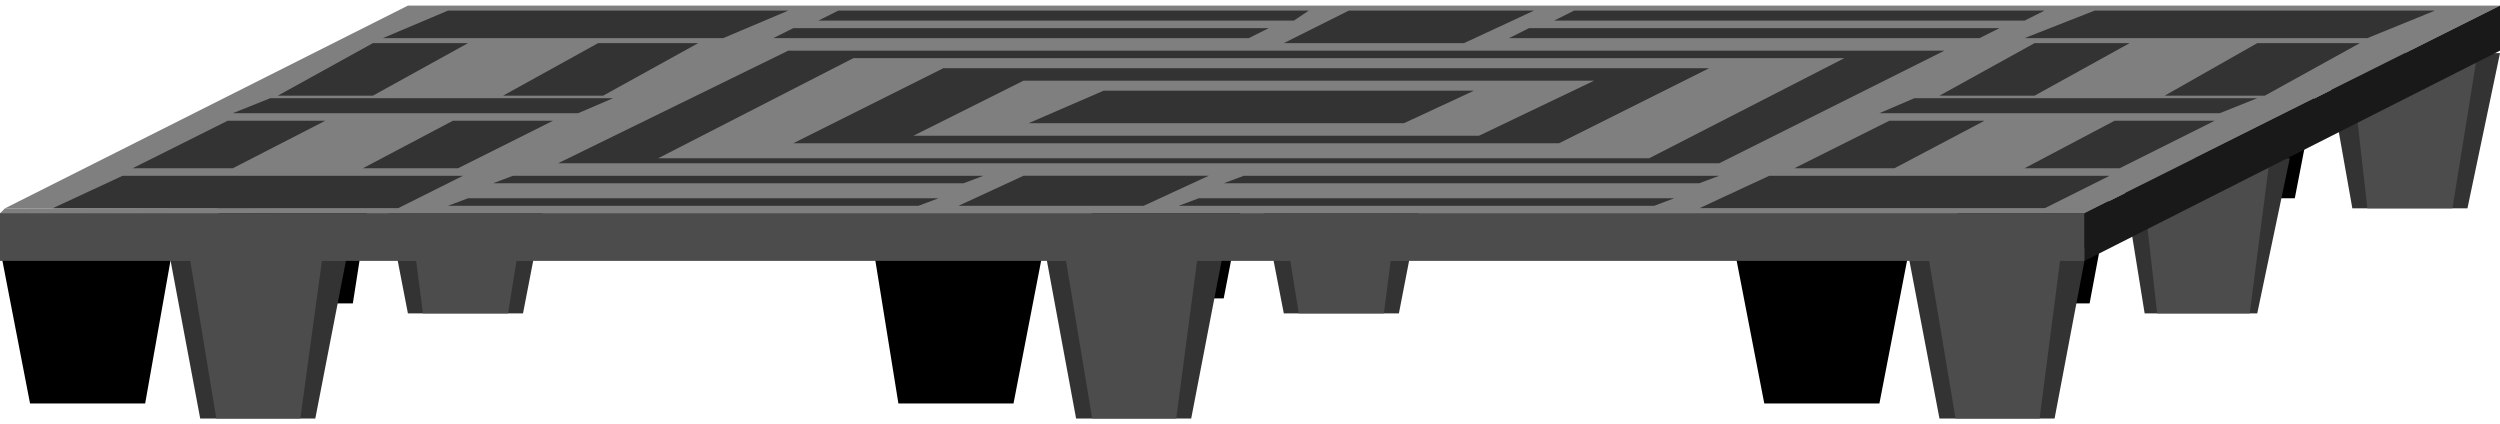 <!DOCTYPE svg PUBLIC "-//W3C//DTD SVG 1.1//EN" "http://www.w3.org/Graphics/SVG/1.1/DTD/svg11.dtd"><svg version="1.1" xmlns="http://www.w3.org/2000/svg" xmlns:xlink="http://www.w3.org/1999/xlink" width="112px" height="19px" viewBox="0 0 112.5 18.583" enable-background="new 0 0 112.5 18.583" xml:space="preserve">
<g id="Group_BackLegs">
	<path fill="#333333" d="M56.419,6.871l1.352,6.981h5.18l1.352-6.981H56.419z" />
	<path fill="#333333" d="M17.004,6.871l1.352,6.981h5.18l1.351-6.981H17.004z" />
	<path fill="#333333" d="M104.617,2.141l1.238,6.982h5.181l1.464-6.982H104.617z" />
	<path fill="#4C4C4C" d="M105.743,2.141l0.788,6.982h3.829l1.126-6.982H105.743z" />
	<path fill="none" d="M104.617,2.141l1.238,6.982h5.181l1.464-6.982H104.617" />
	<path d="M96.959,1.69l1.127,6.982h5.18l1.352-6.982H96.959z" />
	<path fill="#333333" d="M95.383,6.871l1.126,6.981h5.067l1.465-6.981H95.383z" />
	<path fill="#4C4C4C" d="M96.283,6.871l0.789,6.981h4.166l0.901-6.981H96.283z" />
	<path fill="none" d="M95.383,6.871l1.126,6.981h5.067l1.465-6.981H95.383" />
	<path d="M87.5,6.195l1.352,7.207h5.18l1.352-7.207H87.5z" />
	<path fill="#4C4C4C" d="M57.32,6.871l1.125,6.981h3.83l0.9-6.981H57.32z" />
	<path fill="none" d="M56.419,6.871l1.352,6.981h5.18l1.352-6.981H56.419" />
	<path d="M48.536,6.195l1.351,6.981h5.18l1.352-6.981H48.536z" />
	<path fill="#4C4C4C" d="M18.131,6.871l0.901,6.981h3.829l1.126-6.981H18.131z" />
	<path fill="none" d="M17.004,6.871l1.352,6.981h5.18l1.351-6.981H17.004" />
	<path d="M9.347,6.195l1.126,7.207h5.405l1.126-7.207H9.347z" />
	<path d="M78.041,10.924l1.352,6.982h5.18l1.352-6.982H78.041z" />
	<path d="M39.302,10.924l1.126,6.982h5.18l1.352-6.982H39.302z" />
	<path d="M0,10.924l1.352,6.982h5.18l1.239-6.982H0z" />
	<path fill="#333333" d="M65.879,2.141l1.125,6.982h5.181l1.352-6.982H65.879z" />
	<path fill="#4C4C4C" d="M66.779,2.141l0.9,6.982h4.055l0.9-6.982H66.779z" />
	<path d="M57.996,1.465l1.351,7.208h5.181l1.352-7.208H57.996z" />
	<path fill="#333333" d="M26.464,2.141l1.352,6.982h5.18l1.351-6.982H26.464z" />
	<path fill="#4C4C4C" d="M27.365,2.141l1.126,6.982h3.829l0.901-6.982H27.365z" />
	<path d="M18.581,1.69l1.352,6.982h5.18l1.351-6.982H18.581z" />
</g>
<g id="Group_TopGrid">
	<path fill="#7F7F7F" d="M0.225,9.123l93.582,0.225L112.5,0.001H18.356L0.225,9.123z" />
</g>
<g id="Group_InsideGridBoxes">
	<path fill="none" d="M65.879,2.141l1.125,6.982h5.181l1.352-6.982H65.879" />
	<path fill="none" d="M26.464,2.141l1.352,6.982h5.18l1.351-6.982H26.464" />
	<path fill="#333333" d="M2.365,9.123h15.541l2.928-1.464H5.518L2.365,9.123z" />
	<path fill="#333333" d="M76.464,9.123h15.54l2.929-1.464H79.617L76.464,9.123z" />
	<path fill="#333333" d="M17.229,1.465h15.315l2.928-1.239H20.158L17.229,1.465z" />
	<path fill="#333333" d="M91.104,1.465h15.428l3.041-1.239H94.257L91.104,1.465z" />
	<path fill="#333333" d="M10.473,4.843h15.541l1.576-0.675H12.162L10.473,4.843z" />
	<path fill="#333333" d="M84.572,4.843h15.314l1.689-0.675H86.148L84.572,4.843z" />
	<path fill="#333333" d="M51.464,9.01l2.928-1.352h-8.333L43.131,9.01H51.464z" />
	<path fill="#333333" d="M65.879,1.69l3.152-1.464h-8.333L57.771,1.69H65.879z" />
	<path fill="#333333" d="M47.185,5.294H62.5l3.153-1.464H50.113L47.185,5.294z" />
	<path fill="#333333" d="M43.356,7.997l0.901-0.338H23.085l-0.901,0.338H43.356z" />
	<path fill="#333333" d="M41.329,9.01l0.901-0.338H21.059L20.158,9.01H41.329z" />
	<path fill="#333333" d="M76.464,7.997l0.901-0.338H55.968l-0.901,0.338H76.464z" />
	<path fill="#333333" d="M74.438,9.01l0.9-0.338H53.941L53.041,9.01H74.438z" />
	<path fill="#333333" d="M58.221,0.677l0.676-0.451H37.725l-0.901,0.451H58.221z" />
	<path fill="#333333" d="M56.194,1.465l0.901-0.45H35.698l-0.901,0.45H56.194z" />
	<path fill="#333333" d="M91.104,0.677l0.9-0.451h-21.17l-0.901,0.451H91.104z" />
	<path fill="#333333" d="M89.076,1.465l0.901-0.45H68.807l-0.901,0.45H89.076z" />
	<path fill="#333333" d="M89.302,5.181h-4.279l-4.279,2.14h4.505L89.302,5.181z" />
	<path fill="#333333" d="M99.662,5.181h-4.504l-4.055,2.14h4.279L99.662,5.181z" />
	<path fill="#333333" d="M95.834,1.69h-4.279l-4.279,2.365h4.279L95.834,1.69z" />
	<path fill="#333333" d="M106.193,1.69h-4.617L97.41,4.055h4.504L106.193,1.69z" />
	<path fill="#333333" d="M14.64,5.181h-4.392l-4.279,2.14h4.505L14.64,5.181z" />
	<path fill="#333333" d="M24.887,5.181h-4.504l-4.054,2.14h4.279L24.887,5.181z" />
	<path fill="#333333" d="M21.059,1.69h-4.279L12.5,4.055h4.279L21.059,1.69z" />
	<path fill="#333333" d="M31.419,1.69h-4.504l-4.279,2.365h4.504L31.419,1.69z" />
	<path fill="#333333" d="M25.113,7.096h52.252L87.5,2.028H35.473L25.113,7.096z" />
	<path fill="#7F7F7F" d="M29.617,6.871h44.595l8.784-4.505H38.401L29.617,6.871z" />
	<path fill="#333333" d="M35.698,6.195h34.46l6.756-3.378H42.455L35.698,6.195z" />
	<path fill="#7F7F7F" d="M41.104,5.857h25.451l5.18-2.478H46.059L41.104,5.857z" />
	<polygon fill="#7F7F7F" points="93.807,9.348 0,9.348 0.225,9.123 93.807,9.123  " />
	<path fill="#333333" d="M46.284,5.294h16.892l3.152-1.464H49.662L46.284,5.294z" />
</g>
<g id="Group_FrontLegs">
	<path fill="#333333" d="M85.813,10.901l1.463,7.682h5.18l1.451-7.658L85.813,10.901z" />
	<path fill="#4C4C4C" d="M86.688,10.76L88,18.583h3.781l1.016-7.822H86.688z" />
	<path fill="none" d="M85.924,11.6l1.352,6.982h5.18l1.352-7.096h-7.883" />
	<path fill="#333333" d="M46.903,10.362l1.521,8.221h5.18l1.584-8.221H46.903z" />
	<path fill="#4C4C4C" d="M47.844,10.729l1.305,7.854h3.781l1.039-7.854H47.844z" />
	<path fill="none" d="M47.072,11.6l1.352,6.982h5.18l1.352-7.096h-7.883" />
	<path fill="#333333" d="M7.5,10.542l1.509,8.041h5.18l1.561-8.041H7.5z" />
	<path fill="#4C4C4C" d="M8.375,10.362l1.359,8.221h3.781l1.125-8.221H8.375z" />
	<path fill="none" d="M7.658,11.6l1.352,6.982h5.18l1.352-7.096H7.658" />
</g>
<g id="Group_GridSides">
	<path fill="#4C4C4C" d="M0,9.339h93.807v2.15H0V9.339z" />
	<path fill="#191919" d="M112.5,0.001L93.807,9.348v2.139L112.5,2.028V0.001z" />
</g>
</svg>